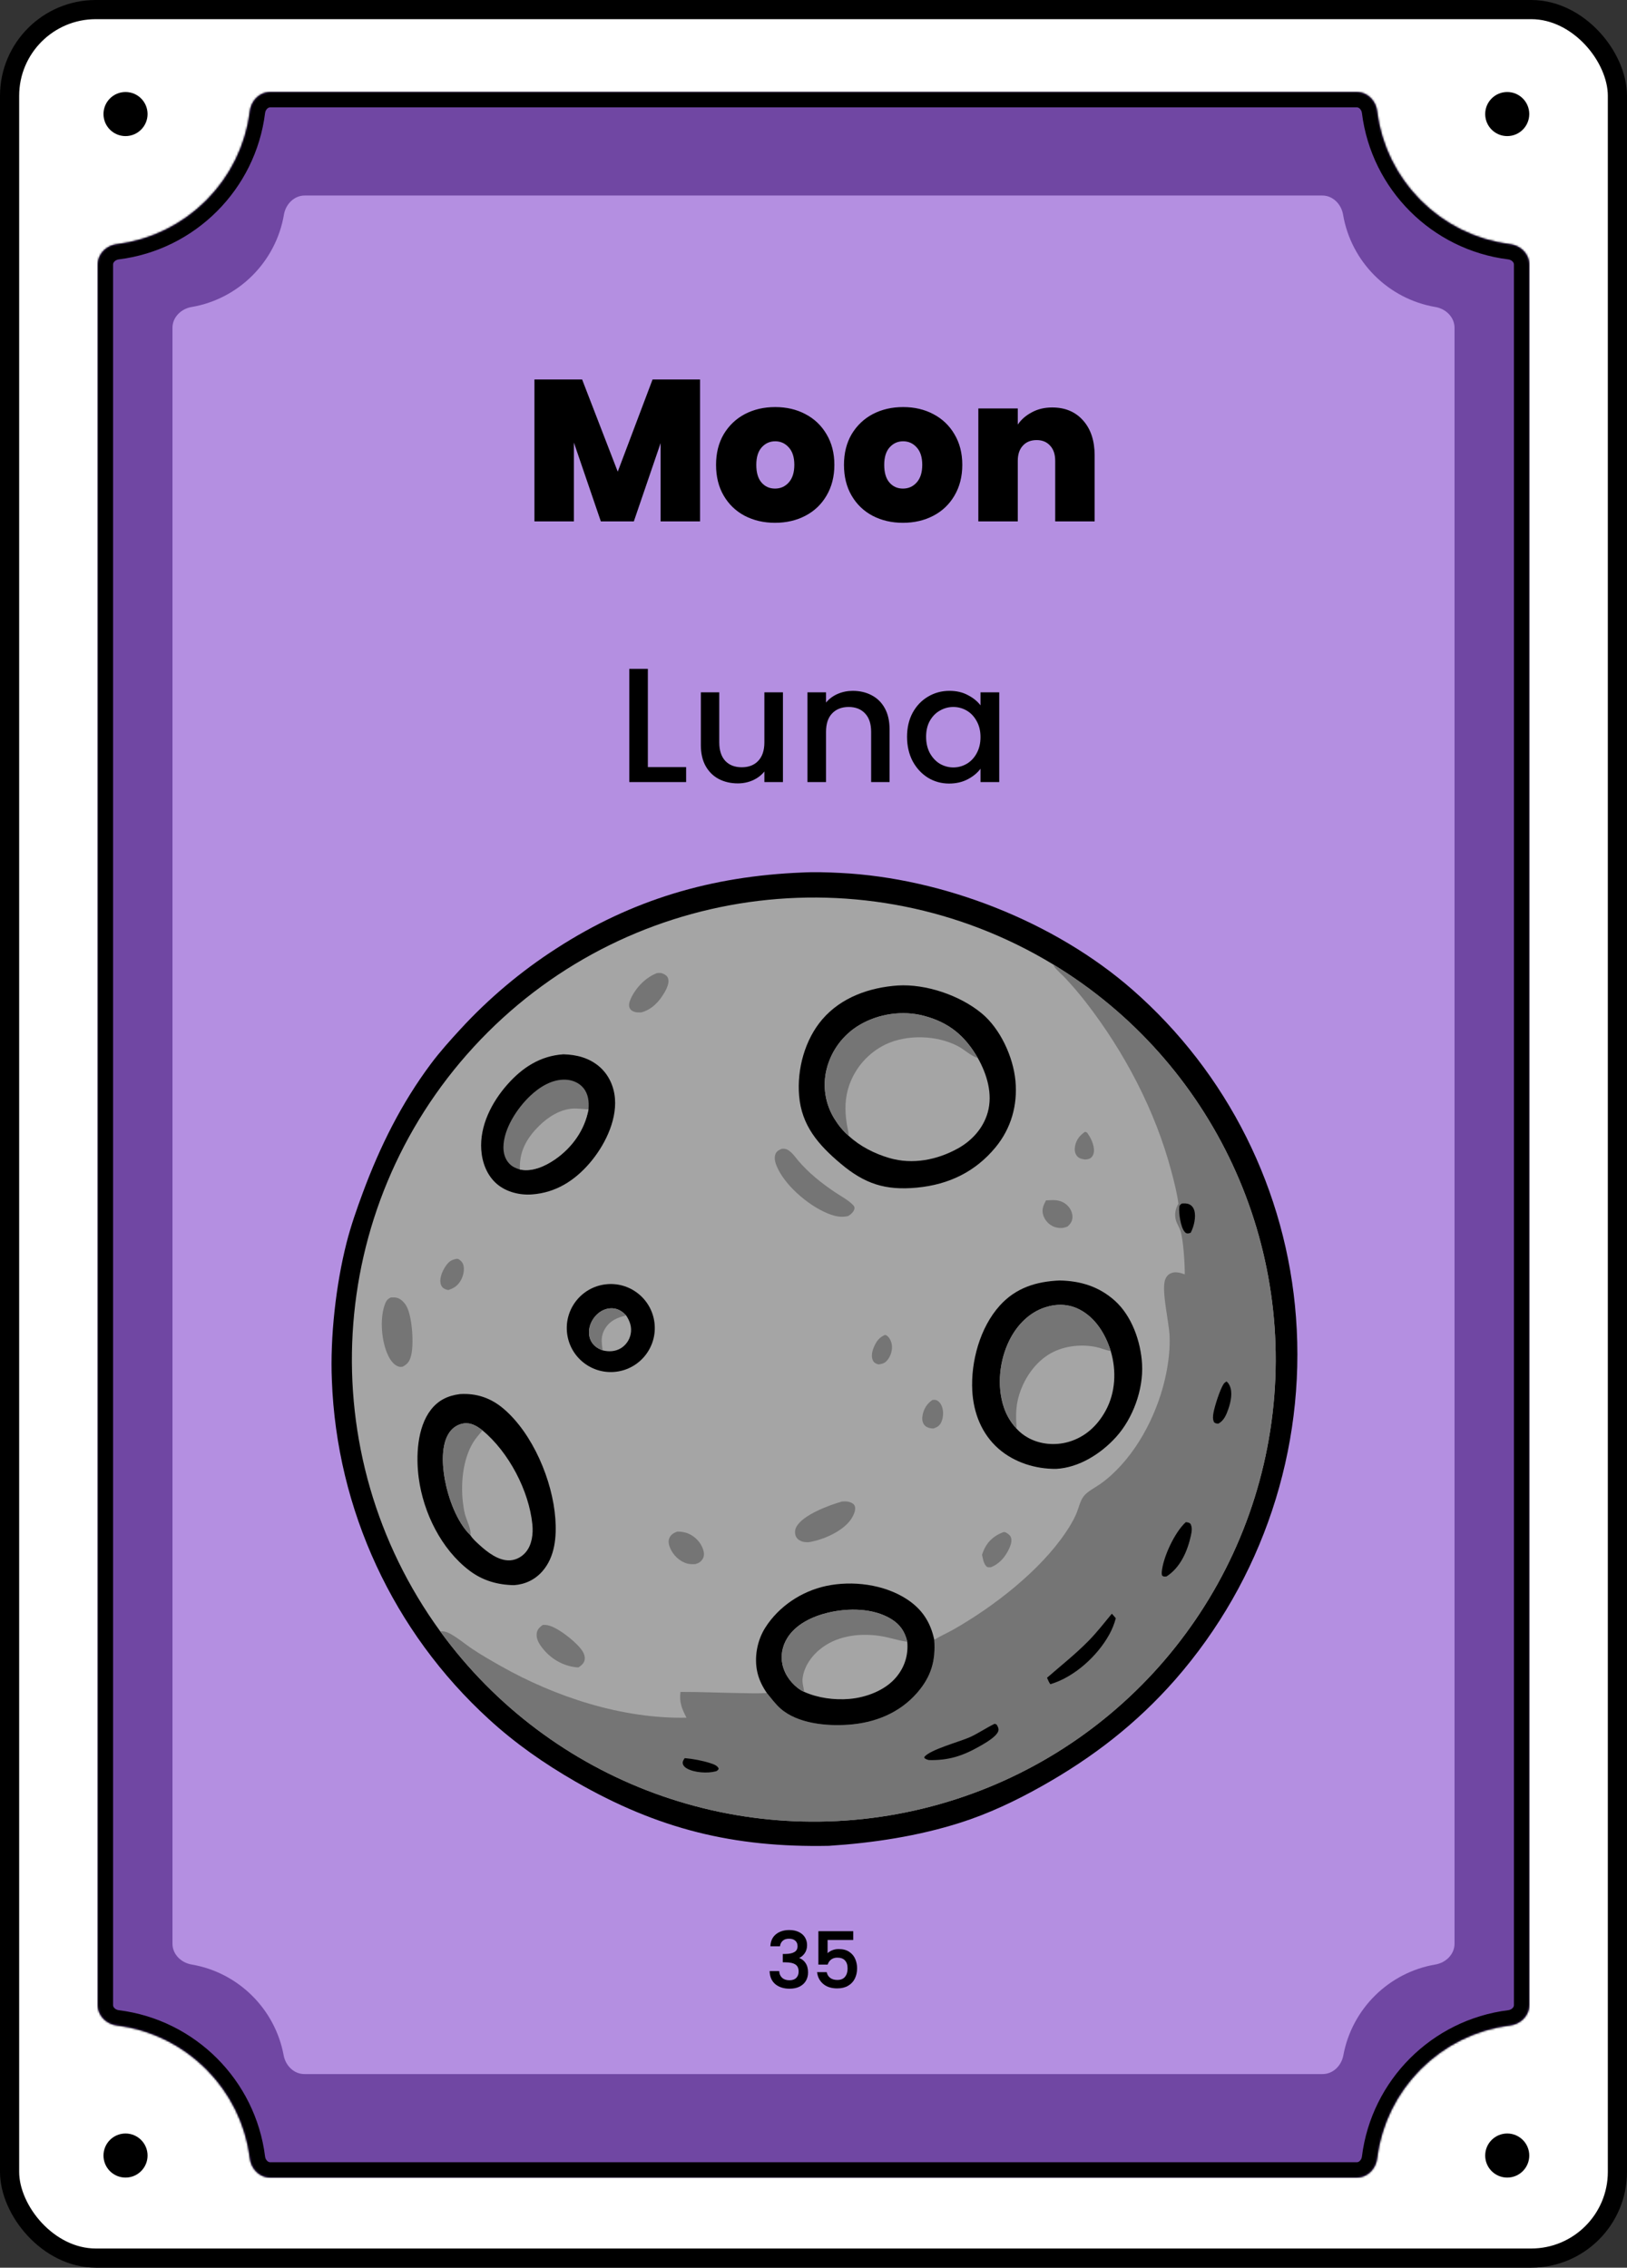 <svg width="849" height="1183" viewBox="0 0 849 1183" fill="none" xmlns="http://www.w3.org/2000/svg">
<rect x="0" y="0" width="849" height="1183" fill="#333333" stroke="none"/>
<rect x="5" y="5" width="839" height="1173" rx="45" fill="white"/>
<rect x="5" y="5" width="839" height="1173" rx="45" stroke="black" stroke-width="10"/>
<circle cx="786.5" cy="1124.5" r="11.5" fill="black"/>
<circle cx="786.5" cy="59.5" r="11.5" fill="black"/>
<path d="M77 1124.5C77 1130.85 71.851 1136 65.5 1136C59.149 1136 54 1130.85 54 1124.5C54 1118.15 59.149 1113 65.5 1113C71.851 1113 77 1118.15 77 1124.5Z" fill="black"/>
<path d="M77 59.5C77 65.851 71.851 71 65.5 71C59.149 71 54 65.851 54 59.5C54 53.149 59.149 48 65.5 48C71.851 48 77 53.149 77 59.5Z" fill="black"/>
<mask id="path-6-inside-1_97_33" fill="white">
<path d="M708 48C713.523 48 717.934 52.5 718.616 57.98C723.122 94.183 751.817 122.878 788.02 127.384C793.5 128.066 798 132.477 798 138V1046C798 1051.52 793.5 1055.93 788.02 1056.62C751.817 1061.12 723.122 1089.82 718.616 1126.02C717.934 1131.5 713.523 1136 708 1136H141C135.477 1136 131.066 1131.5 130.384 1126.02C125.878 1089.82 97.183 1061.12 60.98 1056.62C55.5 1055.93 51 1051.52 51 1046V138C51 132.477 55.5 128.066 60.98 127.384C97.183 122.878 125.878 94.183 130.384 57.98C131.066 52.5 135.477 48 141 48H708Z"/>
</mask>
<path d="M708 48C713.523 48 717.934 52.5 718.616 57.98C723.122 94.183 751.817 122.878 788.02 127.384C793.5 128.066 798 132.477 798 138V1046C798 1051.52 793.5 1055.93 788.02 1056.62C751.817 1061.12 723.122 1089.82 718.616 1126.02C717.934 1131.5 713.523 1136 708 1136H141C135.477 1136 131.066 1131.5 130.384 1126.02C125.878 1089.82 97.183 1061.12 60.98 1056.62C55.5 1055.93 51 1051.52 51 1046V138C51 132.477 55.5 128.066 60.98 127.384C97.183 122.878 125.878 94.183 130.384 57.98C131.066 52.5 135.477 48 141 48H708Z" fill="#7047A3"/>
<path d="M130.384 1126.02L138.322 1125.03L130.384 1126.02ZM718.616 1126.02L710.678 1125.03L718.616 1126.02ZM788.02 1056.62L789.008 1064.56L788.02 1056.62ZM718.616 57.98L726.555 56.992L718.616 57.98ZM718.616 57.98L710.678 58.968C715.635 98.806 747.194 130.365 787.032 135.322L788.02 127.384L789.008 119.445C756.44 115.392 730.608 89.56 726.555 56.992L718.616 57.98ZM798 138H790V1046H798H806V138H798ZM788.02 1056.62L787.032 1048.68C747.194 1053.64 715.635 1085.19 710.678 1125.03L718.616 1126.02L726.555 1127.01C730.608 1094.44 756.44 1068.61 789.008 1064.56L788.02 1056.62ZM708 1136V1128H141V1136V1144H708V1136ZM130.384 1126.02L138.322 1125.03C133.365 1085.19 101.806 1053.64 61.968 1048.68L60.98 1056.62L59.992 1064.56C92.56 1068.61 118.392 1094.44 122.445 1127.01L130.384 1126.02ZM51 1046H59V138H51H43V1046H51ZM60.98 127.384L61.968 135.322C101.806 130.365 133.365 98.806 138.322 58.968L130.384 57.98L122.445 56.992C118.392 89.56 92.56 115.392 59.992 119.445L60.98 127.384ZM141 48V56H708V48V40H141V48ZM130.384 57.98L138.322 58.968C138.438 58.039 138.872 57.231 139.427 56.696C139.954 56.189 140.494 56 141 56V48V40C130.84 40 123.547 48.133 122.445 56.992L130.384 57.98ZM51 138H59C59 137.494 59.189 136.954 59.696 136.427C60.231 135.872 61.039 135.438 61.968 135.322L60.98 127.384L59.992 119.445C51.133 120.547 43 127.84 43 138H51ZM60.98 1056.62L61.968 1048.68C61.039 1048.56 60.231 1048.13 59.696 1047.57C59.189 1047.05 59 1046.51 59 1046H51H43C43 1056.16 51.133 1063.45 59.992 1064.56L60.98 1056.62ZM141 1136V1128C140.494 1128 139.954 1127.81 139.427 1127.3C138.872 1126.77 138.438 1125.96 138.322 1125.03L130.384 1126.02L122.445 1127.01C123.547 1135.87 130.84 1144 141 1144V1136ZM718.616 1126.02L710.678 1125.03C710.562 1125.96 710.128 1126.77 709.573 1127.3C709.046 1127.81 708.506 1128 708 1128V1136V1144C718.16 1144 725.453 1135.87 726.555 1127.01L718.616 1126.02ZM798 1046H790C790 1046.51 789.811 1047.05 789.304 1047.57C788.769 1048.13 787.961 1048.56 787.032 1048.68L788.02 1056.62L789.008 1064.56C797.867 1063.45 806 1056.16 806 1046H798ZM788.02 127.384L787.032 135.322C787.961 135.438 788.769 135.872 789.304 136.427C789.811 136.954 790 137.494 790 138H798H806C806 127.84 797.867 120.547 789.008 119.445L788.02 127.384ZM718.616 57.98L726.555 56.992C725.453 48.133 718.16 40 708 40V48V56C708.506 56 709.046 56.189 709.573 56.696C710.128 57.231 710.562 58.039 710.678 58.968L718.616 57.98Z" fill="black" mask="url(#path-6-inside-1_97_33)"/>
<path d="M690 102C695.523 102 699.911 106.512 700.837 111.957C705.019 136.563 724.437 155.981 749.043 160.163C754.488 161.089 759 165.477 759 171V1014C759 1019.52 754.488 1023.91 749.043 1024.84C724.711 1028.97 705.454 1048 700.984 1072.22C699.993 1077.59 695.633 1082 690.175 1082H158.825C153.367 1082 149.007 1077.59 148.016 1072.22C143.546 1048 124.288 1028.97 99.957 1024.84C94.512 1023.91 90 1019.52 90 1014V171C90 165.477 94.512 161.089 99.957 160.163C124.563 155.981 143.981 136.563 148.163 111.957C149.089 106.512 153.477 102 159 102H690Z" fill="#B48FE1"/>
<path d="M338.065 400.18H358.04V408H328.375V348.925H338.065V400.18ZM408.559 361.165V408H398.869V402.475C397.339 404.402 395.327 405.932 392.834 407.065C390.397 408.142 387.79 408.68 385.014 408.68C381.33 408.68 378.015 407.915 375.069 406.385C372.179 404.855 369.884 402.588 368.184 399.585C366.54 396.582 365.719 392.955 365.719 388.705V361.165H375.324V387.26C375.324 391.453 376.372 394.683 378.469 396.95C380.565 399.16 383.427 400.265 387.054 400.265C390.68 400.265 393.542 399.16 395.639 396.95C397.792 394.683 398.869 391.453 398.869 387.26V361.165H408.559ZM444.974 360.4C448.657 360.4 451.944 361.165 454.834 362.695C457.78 364.225 460.075 366.492 461.719 369.495C463.362 372.498 464.184 376.125 464.184 380.375V408H454.579V381.82C454.579 377.627 453.53 374.425 451.434 372.215C449.337 369.948 446.475 368.815 442.849 368.815C439.222 368.815 436.332 369.948 434.179 372.215C432.082 374.425 431.034 377.627 431.034 381.82V408H421.344V361.165H431.034V366.52C432.62 364.593 434.632 363.092 437.069 362.015C439.562 360.938 442.197 360.4 444.974 360.4ZM473.314 384.37C473.314 379.667 474.277 375.502 476.204 371.875C478.187 368.248 480.851 365.443 484.194 363.46C487.594 361.42 491.334 360.4 495.414 360.4C499.097 360.4 502.299 361.137 505.019 362.61C507.796 364.027 510.006 365.812 511.649 367.965V361.165H521.424V408H511.649V401.03C510.006 403.24 507.767 405.082 504.934 406.555C502.101 408.028 498.871 408.765 495.244 408.765C491.221 408.765 487.537 407.745 484.194 405.705C480.851 403.608 478.187 400.718 476.204 397.035C474.277 393.295 473.314 389.073 473.314 384.37ZM511.649 384.54C511.649 381.31 510.969 378.505 509.609 376.125C508.306 373.745 506.577 371.932 504.424 370.685C502.271 369.438 499.947 368.815 497.454 368.815C494.961 368.815 492.637 369.438 490.484 370.685C488.331 371.875 486.574 373.66 485.214 376.04C483.911 378.363 483.259 381.14 483.259 384.37C483.259 387.6 483.911 390.433 485.214 392.87C486.574 395.307 488.331 397.177 490.484 398.48C492.694 399.727 495.017 400.35 497.454 400.35C499.947 400.35 502.271 399.727 504.424 398.48C506.577 397.233 508.306 395.42 509.609 393.04C510.969 390.603 511.649 387.77 511.649 384.54Z" fill="black"/>
<mask id="path-10-outside-2_97_33" maskUnits="userSpaceOnUse" x="401" y="1006" width="47" height="32" fill="black">
<rect fill="white" x="401" y="1006" width="47" height="32"/>
<path d="M402.32 1015.04C402.48 1012.56 403.427 1010.63 405.16 1009.24C406.92 1007.85 409.16 1007.16 411.88 1007.16C413.747 1007.16 415.36 1007.49 416.72 1008.16C418.08 1008.83 419.107 1009.73 419.8 1010.88C420.493 1012.03 420.84 1013.32 420.84 1014.76C420.84 1016.41 420.4 1017.83 419.52 1019C418.64 1020.17 417.587 1020.96 416.36 1021.36V1021.52C417.933 1022 419.16 1022.88 420.04 1024.16C420.92 1025.41 421.36 1027.03 421.36 1029C421.36 1030.57 421 1031.97 420.28 1033.2C419.56 1034.43 418.493 1035.4 417.08 1036.12C415.667 1036.81 413.973 1037.16 412 1037.16C409.12 1037.16 406.747 1036.43 404.88 1034.96C403.04 1033.47 402.053 1031.33 401.92 1028.56H406.32C406.427 1029.97 406.973 1031.13 407.96 1032.04C408.947 1032.92 410.28 1033.36 411.96 1033.36C413.587 1033.36 414.84 1032.92 415.72 1032.04C416.6 1031.13 417.04 1029.97 417.04 1028.56C417.04 1026.69 416.44 1025.37 415.24 1024.6C414.067 1023.8 412.253 1023.4 409.8 1023.4H408.76V1019.64H409.84C412 1019.61 413.64 1019.25 414.76 1018.56C415.907 1017.87 416.48 1016.77 416.48 1015.28C416.48 1014 416.067 1012.99 415.24 1012.24C414.413 1011.47 413.24 1011.08 411.72 1011.08C410.227 1011.08 409.067 1011.47 408.24 1012.24C407.413 1012.99 406.92 1013.92 406.76 1015.04H402.32ZM444.95 1011.76H431.55V1019.72C432.11 1018.97 432.937 1018.35 434.03 1017.84C435.15 1017.33 436.337 1017.08 437.59 1017.08C439.83 1017.08 441.643 1017.56 443.03 1018.52C444.443 1019.48 445.443 1020.69 446.03 1022.16C446.643 1023.63 446.95 1025.17 446.95 1026.8C446.95 1028.77 446.563 1030.53 445.79 1032.08C445.043 1033.6 443.91 1034.8 442.39 1035.68C440.897 1036.56 439.057 1037 436.87 1037C433.963 1037 431.63 1036.28 429.87 1034.84C428.11 1033.4 427.057 1031.49 426.71 1029.12H431.15C431.443 1030.37 432.097 1031.37 433.11 1032.12C434.123 1032.84 435.39 1033.2 436.91 1033.2C438.803 1033.2 440.217 1032.63 441.15 1031.48C442.11 1030.33 442.59 1028.81 442.59 1026.92C442.59 1025 442.11 1023.53 441.15 1022.52C440.19 1021.48 438.777 1020.96 436.91 1020.96C435.603 1020.96 434.497 1021.29 433.59 1021.96C432.71 1022.6 432.07 1023.48 431.67 1024.6H427.35V1007.76H444.95V1011.76Z"/>
</mask>
<path d="M402.32 1015.04C402.48 1012.56 403.427 1010.63 405.16 1009.24C406.92 1007.85 409.16 1007.16 411.88 1007.16C413.747 1007.16 415.36 1007.49 416.72 1008.16C418.08 1008.83 419.107 1009.73 419.8 1010.88C420.493 1012.03 420.84 1013.32 420.84 1014.76C420.84 1016.41 420.4 1017.83 419.52 1019C418.64 1020.17 417.587 1020.96 416.36 1021.36V1021.52C417.933 1022 419.16 1022.88 420.04 1024.16C420.92 1025.41 421.36 1027.03 421.36 1029C421.36 1030.57 421 1031.97 420.28 1033.2C419.56 1034.43 418.493 1035.4 417.08 1036.12C415.667 1036.81 413.973 1037.16 412 1037.16C409.12 1037.16 406.747 1036.43 404.88 1034.96C403.04 1033.47 402.053 1031.33 401.92 1028.56H406.32C406.427 1029.97 406.973 1031.13 407.96 1032.04C408.947 1032.92 410.28 1033.36 411.96 1033.36C413.587 1033.36 414.84 1032.92 415.72 1032.04C416.6 1031.13 417.04 1029.97 417.04 1028.56C417.04 1026.69 416.44 1025.37 415.24 1024.6C414.067 1023.8 412.253 1023.4 409.8 1023.4H408.76V1019.64H409.84C412 1019.61 413.64 1019.25 414.76 1018.56C415.907 1017.87 416.48 1016.77 416.48 1015.28C416.48 1014 416.067 1012.99 415.24 1012.24C414.413 1011.47 413.24 1011.08 411.72 1011.08C410.227 1011.08 409.067 1011.47 408.24 1012.24C407.413 1012.99 406.92 1013.92 406.76 1015.04H402.32ZM444.95 1011.76H431.55V1019.72C432.11 1018.97 432.937 1018.35 434.03 1017.84C435.15 1017.33 436.337 1017.08 437.59 1017.08C439.83 1017.08 441.643 1017.56 443.03 1018.52C444.443 1019.48 445.443 1020.69 446.03 1022.16C446.643 1023.63 446.95 1025.17 446.95 1026.8C446.95 1028.77 446.563 1030.53 445.79 1032.08C445.043 1033.6 443.91 1034.8 442.39 1035.68C440.897 1036.56 439.057 1037 436.87 1037C433.963 1037 431.63 1036.28 429.87 1034.84C428.11 1033.4 427.057 1031.49 426.71 1029.12H431.15C431.443 1030.37 432.097 1031.37 433.11 1032.12C434.123 1032.84 435.39 1033.2 436.91 1033.2C438.803 1033.2 440.217 1032.63 441.15 1031.48C442.11 1030.33 442.59 1028.81 442.59 1026.92C442.59 1025 442.11 1023.53 441.15 1022.52C440.19 1021.48 438.777 1020.96 436.91 1020.96C435.603 1020.96 434.497 1021.29 433.59 1021.96C432.71 1022.6 432.07 1023.48 431.67 1024.6H427.35V1007.76H444.95V1011.76Z" fill="black"/>
<path d="M402.32 1015.04L402.021 1015.02L402 1015.34H402.32V1015.04ZM405.16 1009.24L404.974 1009L404.973 1009.01L405.16 1009.24ZM416.72 1008.16L416.588 1008.43L416.72 1008.16ZM419.8 1010.88L420.057 1010.72L419.8 1010.88ZM419.52 1019L419.76 1019.18V1019.18L419.52 1019ZM416.36 1021.36L416.267 1021.07L416.06 1021.14V1021.36H416.36ZM416.36 1021.52H416.06V1021.74L416.272 1021.81L416.36 1021.52ZM420.04 1024.16L419.793 1024.33L419.794 1024.33L420.04 1024.16ZM420.28 1033.2L420.021 1033.05L420.28 1033.2ZM417.08 1036.12L417.212 1036.39L417.216 1036.39L417.08 1036.12ZM404.88 1034.96L404.691 1035.19L404.695 1035.2L404.88 1034.96ZM401.92 1028.56V1028.26H401.605L401.62 1028.57L401.92 1028.56ZM406.32 1028.56L406.619 1028.54L406.598 1028.26H406.32V1028.56ZM407.96 1032.04L407.757 1032.26L407.76 1032.26L407.96 1032.04ZM415.72 1032.04L415.932 1032.25L415.935 1032.25L415.72 1032.04ZM415.24 1024.6L415.071 1024.85L415.077 1024.85L415.24 1024.6ZM408.76 1023.4H408.46V1023.7H408.76V1023.4ZM408.76 1019.64V1019.34H408.46V1019.64H408.76ZM409.84 1019.64V1019.94L409.844 1019.94L409.84 1019.64ZM414.76 1018.56L414.605 1018.3L414.602 1018.3L414.76 1018.56ZM415.24 1012.24L415.035 1012.46L415.039 1012.46L415.24 1012.24ZM408.24 1012.24L408.441 1012.46L408.445 1012.46L408.24 1012.24ZM406.76 1015.04V1015.34H407.02L407.057 1015.08L406.76 1015.04ZM402.32 1015.04L402.619 1015.06C402.775 1012.65 403.688 1010.8 405.347 1009.47L405.16 1009.24L404.973 1009.01C403.165 1010.45 402.185 1012.47 402.021 1015.02L402.32 1015.04ZM405.16 1009.24L405.346 1009.48C407.042 1008.14 409.213 1007.46 411.88 1007.46V1007.16V1006.86C409.108 1006.86 406.798 1007.57 404.974 1009L405.16 1009.24ZM411.88 1007.16V1007.46C413.711 1007.46 415.277 1007.79 416.588 1008.43L416.72 1008.16L416.852 1007.89C415.443 1007.2 413.782 1006.86 411.88 1006.86V1007.16ZM416.72 1008.16L416.588 1008.43C417.903 1009.07 418.883 1009.94 419.543 1011.04L419.8 1010.88L420.057 1010.72C419.33 1009.52 418.257 1008.58 416.852 1007.89L416.72 1008.16ZM419.8 1010.88L419.543 1011.04C420.206 1012.13 420.54 1013.37 420.54 1014.76H420.84H421.14C421.14 1013.27 420.78 1011.92 420.057 1010.72L419.8 1010.88ZM420.84 1014.76H420.54C420.54 1016.36 420.116 1017.71 419.28 1018.82L419.52 1019L419.76 1019.18C420.684 1017.95 421.14 1016.47 421.14 1014.76H420.84ZM419.52 1019L419.28 1018.82C418.432 1019.95 417.427 1020.7 416.267 1021.07L416.36 1021.36L416.453 1021.65C417.746 1021.22 418.848 1020.4 419.76 1019.18L419.52 1019ZM416.36 1021.36H416.06V1021.52H416.36H416.66V1021.36H416.36ZM416.36 1021.52L416.272 1021.81C417.785 1022.27 418.954 1023.11 419.793 1024.33L420.04 1024.16L420.287 1023.99C419.366 1022.65 418.082 1021.73 416.448 1021.23L416.36 1021.52ZM420.04 1024.16L419.794 1024.33C420.63 1025.52 421.06 1027.07 421.06 1029H421.36H421.66C421.66 1026.98 421.21 1025.3 420.286 1023.99L420.04 1024.16ZM421.36 1029H421.06C421.06 1030.53 420.711 1031.87 420.021 1033.05L420.28 1033.2L420.539 1033.35C421.289 1032.07 421.66 1030.62 421.66 1029H421.36ZM420.28 1033.2L420.021 1033.05C419.334 1034.22 418.312 1035.16 416.944 1035.85L417.08 1036.12L417.216 1036.39C418.674 1035.64 419.786 1034.63 420.539 1033.35L420.28 1033.2ZM417.08 1036.12L416.948 1035.85C415.585 1036.52 413.939 1036.86 412 1036.86V1037.16V1037.46C414.008 1037.46 415.749 1037.11 417.212 1036.39L417.08 1036.12ZM412 1037.16V1036.86C409.172 1036.86 406.869 1036.14 405.065 1034.72L404.88 1034.96L404.695 1035.2C406.625 1036.71 409.068 1037.46 412 1037.46V1037.16ZM404.88 1034.96L405.069 1034.73C403.307 1033.3 402.35 1031.25 402.22 1028.55L401.92 1028.56L401.62 1028.57C401.757 1031.42 402.773 1033.64 404.691 1035.19L404.88 1034.96ZM401.92 1028.56V1028.86H406.32V1028.56V1028.26H401.92V1028.56ZM406.32 1028.56L406.021 1028.58C406.133 1030.07 406.711 1031.3 407.757 1032.26L407.96 1032.04L408.163 1031.82C407.236 1030.97 406.72 1029.88 406.619 1028.54L406.32 1028.56ZM407.96 1032.04L407.76 1032.26C408.816 1033.21 410.227 1033.66 411.96 1033.66V1033.36V1033.06C410.333 1033.06 409.078 1032.63 408.16 1031.82L407.96 1032.04ZM411.96 1033.36V1033.66C413.641 1033.66 414.98 1033.2 415.932 1032.25L415.72 1032.04L415.508 1031.83C414.7 1032.64 413.533 1033.06 411.96 1033.06V1033.36ZM415.72 1032.04L415.935 1032.25C416.876 1031.28 417.34 1030.04 417.34 1028.56H417.04H416.74C416.74 1029.91 416.324 1030.99 415.505 1031.83L415.72 1032.04ZM417.04 1028.56H417.34C417.34 1026.63 416.714 1025.19 415.403 1024.35L415.24 1024.6L415.077 1024.85C416.166 1025.55 416.74 1026.76 416.74 1028.56H417.04ZM415.24 1024.6L415.409 1024.35C414.161 1023.5 412.275 1023.1 409.8 1023.1V1023.4V1023.7C412.232 1023.7 413.972 1024.1 415.071 1024.85L415.24 1024.6ZM409.8 1023.4V1023.1H408.76V1023.4V1023.7H409.8V1023.4ZM408.76 1023.4H409.06V1019.64H408.76H408.46V1023.4H408.76ZM408.76 1019.64V1019.94H409.84V1019.64V1019.34H408.76V1019.64ZM409.84 1019.64L409.844 1019.94C412.027 1019.91 413.731 1019.55 414.918 1018.82L414.76 1018.56L414.602 1018.3C413.549 1018.96 411.973 1019.31 409.836 1019.34L409.84 1019.64ZM414.76 1018.56L414.915 1018.82C416.163 1018.06 416.78 1016.86 416.78 1015.28H416.48H416.18C416.18 1016.68 415.65 1017.67 414.605 1018.3L414.76 1018.56ZM416.48 1015.28H416.78C416.78 1013.93 416.34 1012.83 415.441 1012.02L415.24 1012.24L415.039 1012.46C415.793 1013.14 416.18 1014.07 416.18 1015.28H416.48ZM415.24 1012.24L415.445 1012.02C414.546 1011.18 413.289 1010.78 411.72 1010.78V1011.08V1011.38C413.191 1011.38 414.281 1011.75 415.035 1012.46L415.24 1012.24ZM411.72 1011.08V1010.78C410.176 1010.78 408.933 1011.18 408.035 1012.02L408.24 1012.24L408.445 1012.46C409.2 1011.75 410.278 1011.38 411.72 1011.38V1011.08ZM408.24 1012.24L408.039 1012.02C407.159 1012.81 406.633 1013.81 406.463 1015L406.76 1015.04L407.057 1015.08C407.207 1014.03 407.667 1013.16 408.441 1012.46L408.24 1012.24ZM406.76 1015.04V1014.74H402.32V1015.04V1015.34H406.76V1015.04ZM444.95 1011.76V1012.06H445.25V1011.76H444.95ZM431.55 1011.76V1011.46H431.25V1011.76H431.55ZM431.55 1019.72H431.25V1020.62L431.79 1019.9L431.55 1019.72ZM434.03 1017.84L433.906 1017.57L433.904 1017.57L434.03 1017.84ZM443.03 1018.52L442.859 1018.77L442.861 1018.77L443.03 1018.52ZM446.03 1022.16L445.751 1022.27L445.753 1022.28L446.03 1022.16ZM445.79 1032.08L445.522 1031.95L445.521 1031.95L445.79 1032.08ZM442.39 1035.68L442.24 1035.42L442.238 1035.42L442.39 1035.68ZM429.87 1034.84L430.06 1034.61L429.87 1034.84ZM426.71 1029.12V1028.82H426.363L426.413 1029.16L426.71 1029.12ZM431.15 1029.12L431.442 1029.05L431.388 1028.82H431.15V1029.12ZM433.11 1032.12L432.932 1032.36L432.936 1032.36L433.11 1032.12ZM441.15 1031.48L440.92 1031.29L440.917 1031.29L441.15 1031.48ZM441.15 1022.52L440.93 1022.72L440.932 1022.73L441.15 1022.52ZM433.59 1021.96L433.766 1022.2L433.768 1022.2L433.59 1021.96ZM431.67 1024.6V1024.9H431.881L431.953 1024.7L431.67 1024.6ZM427.35 1024.6H427.05V1024.9H427.35V1024.6ZM427.35 1007.76V1007.46H427.05V1007.76H427.35ZM444.95 1007.76H445.25V1007.46H444.95V1007.76ZM444.95 1011.76V1011.46H431.55V1011.76V1012.06H444.95V1011.76ZM431.55 1011.76H431.25V1019.72H431.55H431.85V1011.76H431.55ZM431.55 1019.72L431.79 1019.9C432.313 1019.2 433.095 1018.6 434.156 1018.11L434.03 1017.84L433.904 1017.57C432.778 1018.09 431.907 1018.74 431.31 1019.54L431.55 1019.72ZM434.03 1017.84L434.154 1018.11C435.234 1017.62 436.378 1017.38 437.59 1017.38V1017.08V1016.78C436.295 1016.78 435.066 1017.04 433.906 1017.57L434.03 1017.84ZM437.59 1017.08V1017.38C439.789 1017.38 441.537 1017.85 442.859 1018.77L443.03 1018.52L443.201 1018.27C441.75 1017.27 439.871 1016.78 437.59 1016.78V1017.08ZM443.03 1018.52L442.861 1018.77C444.23 1019.7 445.189 1020.86 445.751 1022.27L446.03 1022.16L446.309 1022.05C445.698 1020.52 444.657 1019.26 443.199 1018.27L443.03 1018.52ZM446.03 1022.16L445.753 1022.28C446.351 1023.7 446.65 1025.21 446.65 1026.8H446.95H447.25C447.25 1025.13 446.936 1023.55 446.307 1022.04L446.03 1022.16ZM446.95 1026.8H446.65C446.65 1028.73 446.271 1030.45 445.522 1031.95L445.79 1032.08L446.058 1032.21C446.855 1030.62 447.25 1028.81 447.25 1026.8H446.95ZM445.79 1032.08L445.521 1031.95C444.801 1033.41 443.71 1034.57 442.24 1035.42L442.39 1035.68L442.54 1035.94C444.11 1035.03 445.285 1033.79 446.059 1032.21L445.79 1032.08ZM442.39 1035.68L442.238 1035.42C440.801 1036.27 439.017 1036.7 436.87 1036.7V1037V1037.3C439.096 1037.3 440.992 1036.85 442.542 1035.94L442.39 1035.68ZM436.87 1037V1036.7C434.013 1036.7 431.753 1035.99 430.06 1034.61L429.87 1034.84L429.68 1035.07C431.507 1036.57 433.914 1037.3 436.87 1037.3V1037ZM429.87 1034.84L430.06 1034.61C428.361 1033.22 427.343 1031.38 427.007 1029.08L426.71 1029.12L426.413 1029.16C426.77 1031.61 427.859 1033.58 429.68 1035.07L429.87 1034.84ZM426.71 1029.12V1029.42H431.15V1029.12V1028.82H426.71V1029.12ZM431.15 1029.12L430.858 1029.19C431.167 1030.51 431.86 1031.57 432.932 1032.36L433.11 1032.12L433.288 1031.88C432.333 1031.18 431.72 1030.24 431.442 1029.05L431.15 1029.12ZM433.11 1032.12L432.936 1032.36C434.011 1033.13 435.342 1033.5 436.91 1033.5V1033.2V1032.9C435.438 1032.9 434.236 1032.55 433.284 1031.88L433.11 1032.12ZM436.91 1033.2V1033.5C438.866 1033.5 440.377 1032.9 441.383 1031.67L441.15 1031.48L440.917 1031.29C440.056 1032.35 438.741 1032.9 436.91 1032.9V1033.2ZM441.15 1031.48L441.38 1031.67C442.396 1030.46 442.89 1028.86 442.89 1026.92H442.59H442.29C442.29 1028.76 441.824 1030.21 440.92 1031.29L441.15 1031.48ZM442.59 1026.92H442.89C442.89 1024.95 442.398 1023.4 441.368 1022.31L441.15 1022.52L440.932 1022.73C441.822 1023.67 442.29 1025.05 442.29 1026.92H442.59ZM441.15 1022.52L441.37 1022.32C440.337 1021.2 438.832 1020.66 436.91 1020.66V1020.96V1021.26C438.721 1021.26 440.043 1021.76 440.93 1022.72L441.15 1022.52ZM436.91 1020.96V1020.66C435.55 1020.66 434.378 1021.01 433.412 1021.72L433.59 1021.96L433.768 1022.2C434.615 1021.58 435.657 1021.26 436.91 1021.26V1020.96ZM433.59 1021.96L433.414 1021.72C432.48 1022.4 431.806 1023.33 431.387 1024.5L431.67 1024.6L431.953 1024.7C432.334 1023.63 432.94 1022.8 433.766 1022.2L433.59 1021.96ZM431.67 1024.6V1024.3H427.35V1024.6V1024.9H431.67V1024.6ZM427.35 1024.6H427.65V1007.76H427.35H427.05V1024.6H427.35ZM427.35 1007.76V1008.06H444.95V1007.76V1007.46H427.35V1007.76ZM444.95 1007.76H444.65V1011.76H444.95H445.25V1007.76H444.95Z" fill="black" mask="url(#path-10-outside-2_97_33)"/>
<path d="M365.295 197.975V272H344.715V231.155L330.75 272H313.53L299.46 230.84V272H278.88V197.975H303.765L322.35 246.065L340.515 197.975H365.295ZM404.415 272.735C398.535 272.735 393.25 271.51 388.56 269.06C383.94 266.61 380.3 263.11 377.64 258.56C374.98 254.01 373.65 248.655 373.65 242.495C373.65 236.405 374.98 231.085 377.64 226.535C380.37 221.985 384.045 218.485 388.665 216.035C393.355 213.585 398.64 212.36 404.52 212.36C410.4 212.36 415.65 213.585 420.27 216.035C424.96 218.485 428.635 221.985 431.295 226.535C434.025 231.085 435.39 236.405 435.39 242.495C435.39 248.585 434.025 253.94 431.295 258.56C428.635 263.11 424.96 266.61 420.27 269.06C415.58 271.51 410.295 272.735 404.415 272.735ZM404.415 254.885C407.285 254.885 409.665 253.835 411.555 251.735C413.515 249.565 414.495 246.485 414.495 242.495C414.495 238.505 413.515 235.46 411.555 233.36C409.665 231.26 407.32 230.21 404.52 230.21C401.72 230.21 399.375 231.26 397.485 233.36C395.595 235.46 394.65 238.505 394.65 242.495C394.65 246.555 395.56 249.635 397.38 251.735C399.2 253.835 401.545 254.885 404.415 254.885ZM471.168 272.735C465.288 272.735 460.003 271.51 455.313 269.06C450.693 266.61 447.053 263.11 444.393 258.56C441.733 254.01 440.403 248.655 440.403 242.495C440.403 236.405 441.733 231.085 444.393 226.535C447.123 221.985 450.798 218.485 455.418 216.035C460.108 213.585 465.393 212.36 471.273 212.36C477.153 212.36 482.403 213.585 487.023 216.035C491.713 218.485 495.388 221.985 498.048 226.535C500.778 231.085 502.143 236.405 502.143 242.495C502.143 248.585 500.778 253.94 498.048 258.56C495.388 263.11 491.713 266.61 487.023 269.06C482.333 271.51 477.048 272.735 471.168 272.735ZM471.168 254.885C474.038 254.885 476.418 253.835 478.308 251.735C480.268 249.565 481.248 246.485 481.248 242.495C481.248 238.505 480.268 235.46 478.308 233.36C476.418 231.26 474.073 230.21 471.273 230.21C468.473 230.21 466.128 231.26 464.238 233.36C462.348 235.46 461.403 238.505 461.403 242.495C461.403 246.555 462.313 249.635 464.133 251.735C465.953 253.835 468.298 254.885 471.168 254.885ZM549.051 212.57C555.841 212.57 561.231 214.845 565.221 219.395C569.211 223.875 571.206 229.965 571.206 237.665V272H550.626V240.395C550.626 237.035 549.751 234.41 548.001 232.52C546.251 230.56 543.906 229.58 540.966 229.58C537.886 229.58 535.471 230.56 533.721 232.52C531.971 234.41 531.096 237.035 531.096 240.395V272H510.516V213.095H531.096V221.495C532.916 218.835 535.366 216.7 538.446 215.09C541.526 213.41 545.061 212.57 549.051 212.57Z" fill="black"/>
<path d="M418.318 455.187C425.019 454.816 431.821 455.057 438.522 455.39C492.14 458.057 550.349 480.847 590.835 516.233C640.671 559.789 671.362 621.217 676.271 687.231C681.463 756.12 658.768 824.208 613.285 876.2C593.077 899.196 570.336 916.772 543.712 931.751C530.101 939.408 515.934 946.141 501.03 950.88C479.017 957.881 455.524 961.443 432.516 962.93C382.893 963.931 343.361 954.214 300.209 929.369C284.014 920.045 268.888 909.505 255.097 896.858C205.206 851.294 175.692 787.604 173.176 720.077C172.207 697.563 175.303 670.038 180.85 648.292C183.103 639.459 186.136 630.808 189.305 622.267C198.271 598.111 209.415 575.618 224.898 554.91C229.592 548.631 234.893 542.743 240.196 536.977C255.031 520.833 271.875 506.659 290.316 494.804C329.903 469.218 371.323 457.114 418.318 455.187Z" fill="black"/>
<path d="M229.791 851.128C162.206 758.291 169.498 630.667 247.216 546.133C324.935 461.599 451.498 443.63 549.674 503.191C633.111 553.811 677.791 649.747 662.842 746.186C647.893 842.626 576.266 920.534 481.421 943.518C386.574 966.502 287.229 930.025 229.791 851.128Z" fill="#A5A5A5"/>
<path d="M549.674 503.191C633.111 553.811 677.791 649.747 662.842 746.186C647.893 842.626 576.266 920.534 481.421 943.518C386.574 966.502 287.229 930.025 229.791 851.128C232.458 850.547 235.371 852.467 237.557 853.878C240.536 855.801 243.284 858.078 246.224 860.059C250.942 863.24 256.107 866.192 261.064 869C289.95 885.365 324.77 896.734 358.216 896.085C355.818 891.376 354.367 888.041 355.092 882.638C365.314 882.603 375.524 883.074 385.743 883.24C390.509 883.317 395.413 883.526 400.162 883.201C402.401 885.924 404.657 889 407.304 891.327C416.21 899.159 431.208 900.547 442.518 899.771C456.463 898.815 469.425 893.691 478.688 882.974C485.892 874.64 488.31 866.311 487.505 855.435C490.683 853.477 494.196 851.972 497.455 850.121C518.434 838.206 542.537 819.586 556.122 799.433C558.121 796.468 560.03 793.327 561.484 790.053C562.797 787.1 563.57 782.932 565.583 780.45C567.652 777.901 571.266 776.153 573.944 774.304C575.992 772.888 577.967 771.288 579.815 769.619C594.533 756.331 604.722 735.673 608.567 716.369C609.84 709.976 610.613 703.181 610.293 696.67C609.938 689.452 606.097 673.678 607.908 667.831C608.361 666.37 609.279 665.085 610.664 664.386C613.131 663.141 615.813 663.922 618.236 664.811C618.262 659.545 617.541 646.82 615.97 642.055C615.361 640.206 614.198 638.559 613.637 636.686C612.709 633.589 613.352 630.612 614.932 627.903C614.167 622.366 612.749 616.768 611.321 611.363C602.873 579.374 586.736 548.739 566.492 522.667C563.147 518.387 559.619 514.255 555.916 510.281C554.122 508.371 551.755 506.445 550.215 504.376C549.94 504.008 549.816 503.621 549.674 503.191Z" fill="#757575"/>
<path d="M580.173 841.84C580.922 842.567 581.58 843.422 582.254 844.22C581.428 847.213 580.375 849.893 578.879 852.619C572.7 863.886 560.556 874.971 548.076 878.609C547.337 877.612 546.88 876.376 546.358 875.25C553.736 868.825 561.307 862.874 568.18 855.842C572.521 851.401 576.219 846.605 580.173 841.84Z" fill="black"/>
<path d="M518.975 899.285C519.512 899.351 519.687 899.482 520.133 899.765C520.527 900.501 521.043 901.357 521.06 902.208C521.087 903.488 520.021 904.729 519.156 905.563C516.855 907.784 513.777 909.528 511.017 911.097C502.257 916.08 494.787 918.451 484.712 918.192C483.993 918.007 483.487 917.887 482.852 917.479C482.301 917.126 482.474 917.298 482.317 916.617C485.133 912.742 501.228 908.508 506.27 906.182C510.654 904.159 514.63 901.382 518.975 899.285Z" fill="black"/>
<path d="M618.777 794.067C619.752 794.203 620.475 794.23 621.221 794.948C622.231 796.878 621.898 798.954 621.449 801.002C619.656 809.208 615.993 817.699 608.732 822.391C608.49 822.425 608.269 822.464 608.021 822.46C607.151 822.448 606.976 822.428 606.371 821.863C606.229 821.286 606.167 820.806 606.216 820.209C606.854 812.359 613.023 799.29 618.777 794.067Z" fill="black"/>
<path d="M639.983 720.671C640.756 721.183 641.23 721.978 641.629 722.801C643.349 726.349 642.221 731.462 640.979 735.034C639.95 737.994 638.63 741.251 635.695 742.693C634.67 742.575 634.338 742.632 633.524 741.96C632.748 740.333 632.904 738.751 633.221 737.007C633.851 733.538 636.532 725.047 638.478 722.025C638.843 721.458 639.436 721.048 639.983 720.671Z" fill="black"/>
<path d="M616.722 627.848C618.106 627.77 619.33 627.684 620.614 628.286C621.919 628.897 622.784 630.059 623.196 631.423C624.234 634.862 622.978 640.036 621.317 643.109C620.894 643.233 620.357 643.441 619.921 643.456C619.111 643.485 618.734 643.244 618.201 642.646C616.043 640.229 615.055 632.913 615.375 629.684C615.478 628.649 615.927 628.445 616.722 627.848Z" fill="black"/>
<path d="M357.278 917.181C361.549 917.535 366.668 918.485 370.74 919.829C372.366 920.365 374.201 920.936 375.01 922.559C374.806 923.418 374.601 923.418 373.874 923.944C373.754 923.981 373.636 924.023 373.515 924.056C369.255 925.225 362.218 924.778 358.353 922.528C357.322 921.928 356.439 921.064 356.26 919.831C356.118 918.853 356.79 917.969 357.278 917.181Z" fill="black"/>
<path d="M400.163 883.201C397.899 879.953 396.13 876.376 395.23 872.508C393.415 864.714 395.096 855.741 399.389 849.024C406.445 837.979 418.296 830.109 431.034 827.374C444.756 824.429 461.247 826.492 473.147 834.226C481.095 839.392 485.579 846.227 487.505 855.436C488.311 866.311 485.892 874.64 478.688 882.974C469.425 893.691 456.463 898.815 442.519 899.771C431.208 900.547 416.21 899.159 407.304 891.327C404.657 889 402.401 885.924 400.163 883.201Z" fill="black"/>
<path d="M419.642 882.607C419.055 882.365 418.528 882.102 417.987 881.765C413.315 878.852 409.572 873.937 408.341 868.529C407.236 863.681 408.208 858.762 410.798 854.562C415.278 847.292 423.955 843.259 431.967 841.328C442.519 838.783 455.808 838.802 465.3 844.765C469.815 847.603 472.233 851.321 473.431 856.475C474.051 863.301 472.123 869.591 467.725 874.882C461.951 881.827 452.072 885.526 443.275 886.292C435.46 886.973 426.821 885.833 419.642 882.607Z" fill="#A5A5A5"/>
<path d="M419.642 882.607C419.055 882.365 418.528 882.102 417.987 881.765C413.315 878.852 409.572 873.937 408.341 868.529C407.236 863.681 408.208 858.762 410.798 854.562C415.278 847.292 423.955 843.259 431.967 841.328C442.519 838.783 455.808 838.802 465.3 844.765C469.815 847.603 472.233 851.321 473.431 856.475L473.002 856.418C468.758 855.814 464.678 854.399 460.461 853.655C449.954 851.802 437.951 852.942 429.152 859.405C423.991 863.195 419.706 868.877 418.829 875.368C418.497 877.821 419.34 880.19 419.642 882.607Z" fill="#757575"/>
<path d="M468.45 514.115C483.145 513.207 500.863 519.23 512.212 528.599C521.97 536.656 528.697 551.316 529.873 563.784C531.075 576.53 527.632 588.68 519.456 598.571C508.893 611.35 495.035 617.957 478.653 619.543C478.538 619.554 478.424 619.569 478.309 619.579C461.918 621.089 451.256 617.596 438.738 607.084C427.141 597.346 418.27 587.24 416.986 571.556C415.854 557.74 419.986 542.355 429.126 531.742C439.004 520.273 453.721 515.148 468.45 514.115Z" fill="black"/>
<path d="M442.91 592.581C439.935 590.084 437.427 586.92 435.396 583.623C430.583 575.872 429.126 566.497 431.361 557.651C433.798 548.005 439.989 539.733 448.556 534.675C458.452 528.825 471.033 526.991 482.147 529.94C495.344 533.442 503.548 540.383 510.244 551.939C515 560.372 518.105 570.608 515.443 580.231C513.182 588.405 507.304 594.962 499.98 599.047C489.054 605.141 476.185 607.667 464.08 604.114C456.384 601.856 448.825 598.057 442.91 592.581Z" fill="#A5A5A5"/>
<path d="M442.91 592.581C439.935 590.084 437.427 586.92 435.396 583.623C430.583 575.872 429.126 566.497 431.361 557.651C433.798 548.005 439.989 539.733 448.556 534.675C458.452 528.825 471.033 526.991 482.147 529.94C495.344 533.442 503.548 540.383 510.244 551.939C510.147 551.909 510.05 551.883 509.954 551.851C506.337 550.655 503.186 547.484 499.765 545.704C488.788 539.993 473.296 539.53 462.107 544.855C453.185 549.174 446.35 556.87 443.114 566.24C440.867 572.688 440.793 579.136 441.799 585.839C442.133 588.073 442.8 590.327 442.91 592.581Z" fill="#757575"/>
<path d="M552.866 668.003C563.738 668.193 573.403 671.109 581.655 678.472C590.612 686.464 595.293 699.877 595.951 711.623C596.691 724.826 591.243 739.878 582.376 749.675C574.49 758.389 563.065 765.641 551.117 766.284C540.334 766.384 529.197 762.921 521.006 755.717C512.234 748.002 507.989 737.082 507.36 725.602C506.525 710.401 511.368 692.503 521.738 681.057C530.109 671.818 540.695 668.538 552.866 668.003Z" fill="black"/>
<path d="M530.506 745.357C527.453 742.047 525.292 738.501 523.849 734.223C520.059 722.996 521.544 709.506 526.832 698.996C530.716 691.276 537.085 684.661 545.463 681.982C551.505 680.049 557.661 680.203 563.341 683.151C571.728 687.505 576.907 696.074 579.615 704.848C582.65 715.097 582.117 726.452 576.952 735.92C572.669 743.771 566.256 749.709 557.561 752.212C550.649 754.202 542.848 753.564 536.513 750.068C534.261 748.844 532.231 747.252 530.506 745.357Z" fill="#A5A5A5"/>
<path d="M530.506 745.357C527.453 742.047 525.292 738.501 523.849 734.223C520.059 722.996 521.544 709.506 526.832 698.996C530.716 691.276 537.085 684.661 545.463 681.982C551.505 680.049 557.661 680.203 563.341 683.151C571.728 687.505 576.907 696.074 579.615 704.848C579.43 704.813 579.244 704.78 579.059 704.742C576.641 704.247 574.327 703.193 571.852 702.69C563.637 701.018 554.132 702.229 546.999 706.757C538.839 711.939 533.036 721.396 531.014 730.764C529.963 735.634 530.168 740.425 530.506 745.357Z" fill="#757575"/>
<path d="M239.906 727.279C239.936 727.276 239.966 727.271 239.997 727.269C248.632 726.732 256.171 729.288 262.776 734.911C278.02 747.889 288.357 772.434 289.786 792.244C290.472 801.758 289.603 812.208 283.036 819.688C279.171 824.089 274.067 826.523 268.258 826.942C259.664 826.805 251.856 824.575 244.96 819.346C230.248 808.193 220.948 789.177 218.516 771.145C217.004 759.936 217.608 744.758 224.863 735.429C228.744 730.439 233.747 728.08 239.906 727.279Z" fill="black"/>
<path d="M245.531 800.96C238.34 794.029 233.909 781.465 232.132 771.876C230.776 764.564 230.013 753.454 234.648 747.062C236.412 744.63 239.129 742.911 242.135 742.545C245.89 742.089 248.942 743.976 251.761 746.194C265.447 757.477 276.055 777.697 277.802 795.258C278.289 800.159 277.627 805.868 274.355 809.756C272.353 812.134 269.418 813.77 266.297 813.992C260.212 814.426 254.214 809.663 249.996 805.798C248.503 804.43 246.565 802.7 245.531 800.96Z" fill="#A5A5A5"/>
<path d="M245.531 800.96C238.34 794.029 233.909 781.465 232.132 771.876C230.776 764.564 230.013 753.454 234.648 747.062C236.412 744.63 239.129 742.911 242.135 742.545C245.89 742.089 248.942 743.976 251.761 746.194C250.001 748.391 248.211 750.275 246.762 752.717C241.559 761.486 240.421 773.48 241.512 783.429C241.746 785.556 242.066 787.748 242.602 789.823C243.451 793.116 245.951 797.623 245.531 800.96Z" fill="#757575"/>
<path d="M294.003 550.014C300.814 550.184 307.31 551.831 312.611 556.313C317.615 560.545 320.415 566.725 320.903 573.212C321.802 585.183 315.182 598.117 307.551 606.931C299.65 616.058 289.933 622.171 277.723 623.096C271.362 623.606 264.283 621.896 259.36 617.711C254.14 613.275 251.593 606.557 251.134 599.851C250.274 587.274 256.601 574.994 264.735 565.794C272.611 556.884 281.96 550.801 294.003 550.014Z" fill="black"/>
<path d="M271.297 610.101C269.163 609.489 267.393 608.705 265.816 607.096C263.569 604.802 262.67 601.61 262.699 598.459C262.787 588.779 269.905 578.085 276.681 571.665C281.592 567.012 288.16 562.925 295.176 563.242C298.622 563.398 302.001 564.754 304.278 567.404C307.039 570.618 307.408 574.656 307.101 578.697C305.15 589.416 298.58 598.645 289.645 604.824C284.656 608.275 278.012 611.336 271.797 610.201C271.63 610.17 271.464 610.134 271.297 610.101Z" fill="#757575"/>
<path d="M271.297 610.101C271.286 609.589 271.28 609.076 271.282 608.563C271.293 599.854 275.383 593.169 281.452 587.202C286.042 582.689 292.271 578.725 298.89 578.334C301.58 578.176 304.385 578.664 307.101 578.697C305.15 589.416 298.58 598.645 289.645 604.824C284.656 608.275 278.012 611.336 271.797 610.201C271.63 610.17 271.464 610.134 271.297 610.101Z" fill="#A5A5A5"/>
<path d="M315.921 670.023C328.511 668.479 339.97 677.435 341.51 690.026C343.05 702.617 334.09 714.072 321.498 715.609C308.913 717.144 297.464 708.189 295.924 695.604C294.384 683.018 303.336 671.567 315.921 670.023Z" fill="black"/>
<path d="M314.45 704.439C312.976 703.907 311.608 703.228 310.433 702.175C308.417 700.371 307.39 697.941 307.338 695.25C307.27 691.716 308.923 688.175 311.454 685.753C313.617 683.683 316.525 682.355 319.554 682.513C322.539 682.669 324.743 684.11 326.731 686.234C328.722 689.224 329.831 692.406 329.081 696.036C328.464 699.06 326.63 701.698 324.01 703.33C321.121 705.096 317.67 705.284 314.45 704.439Z" fill="#A5A5A5"/>
<path d="M314.45 704.439C312.976 703.907 311.608 703.228 310.433 702.175C308.417 700.371 307.39 697.941 307.338 695.25C307.27 691.716 308.923 688.175 311.454 685.753C313.617 683.683 316.525 682.355 319.554 682.513C322.539 682.669 324.743 684.11 326.731 686.234C322.244 687.298 318.343 688.886 315.812 693.01C313.302 697.099 313.965 700.049 314.45 704.439Z" fill="#757575"/>
<path d="M407.912 599.315C408.213 599.294 408.514 599.27 408.815 599.264C412.032 599.203 414.558 603.166 416.43 605.363C422.06 611.97 428.427 617.012 435.582 621.871C438.595 623.917 442.647 626.014 445.136 628.633C445.715 629.242 446.01 629.73 445.847 630.61C445.556 632.183 443.91 633.605 442.612 634.368C439.492 635.122 436.713 634.731 433.724 633.702C423.412 630.149 410.765 619.671 405.959 609.795C404.858 607.532 403.665 604.591 404.629 602.094C405.242 600.51 406.434 599.959 407.912 599.315Z" fill="#757575"/>
<path d="M203.923 676.863C204.963 676.818 206.136 676.771 207.149 677.048C209.303 677.635 211.056 679.51 212.115 681.402C215.158 686.836 216.197 702.074 214.29 708.014C213.45 710.63 212.392 711.753 210.006 713.024C209.381 713.072 208.729 713.123 208.118 712.951C205.651 712.256 203.881 709.78 202.781 707.619C199.107 700.399 198.043 688.462 200.716 680.784C201.413 678.781 202 677.787 203.923 676.863Z" fill="#757575"/>
<path d="M439.299 783.327C441.123 783.185 442.494 783.161 444.192 783.927C445.112 784.343 445.855 784.898 446.126 785.932C446.697 788.107 445.068 791.194 443.85 792.893C439.42 799.072 429.136 803.476 421.817 804.554C420.493 804.525 419.311 804.522 418.075 803.983C416.722 803.392 415.67 802.552 415.167 801.122C414.61 799.537 414.824 797.902 415.625 796.442C419.01 790.271 432.636 785.207 439.299 783.327Z" fill="#757575"/>
<path d="M283.217 847.678C283.715 847.665 284.212 847.654 284.71 847.686C289.969 848.02 299.439 855.713 302.715 859.68C304.112 861.372 305.39 863.406 305.119 865.699C304.889 867.634 303.407 868.737 301.946 869.812C301.559 869.828 301.195 869.84 300.809 869.8C293.698 869.054 287.47 865.396 283.071 859.814C281.346 857.626 279.653 854.888 280.084 851.986C280.393 849.909 281.623 848.896 283.217 847.678Z" fill="#757575"/>
<path d="M342.897 507.63C344.049 507.539 344.99 507.473 346.06 507.975C347.32 508.567 348.245 509.153 348.667 510.572C349.33 512.801 347.876 515.793 346.793 517.67C343.962 522.576 340.175 526.66 334.588 528.165C333.455 528.187 332.263 528.206 331.164 527.893C330.051 527.576 328.995 526.868 328.531 525.771C327.845 524.151 328.565 522.255 329.256 520.772C331.884 515.133 337.034 509.787 342.897 507.63Z" fill="#757575"/>
<path d="M353.379 799.01C355.416 798.965 357.556 799.302 359.415 800.144C362.83 801.692 365.608 804.59 366.841 808.154C367.391 809.744 367.637 811.485 366.803 813.022C365.878 814.73 364.682 815.427 362.867 815.959C361.09 816.046 359.406 816.036 357.716 815.4C354.189 814.071 351.35 811.259 349.808 807.84C349.041 806.141 348.526 804.145 349.292 802.351C350.065 800.538 351.609 799.657 353.379 799.01Z" fill="#757575"/>
<path d="M545.8 626.233C546.961 626.16 548.126 626.08 549.289 626.068C552.325 626.039 555.048 626.825 557.19 629.072C558.723 630.679 559.711 632.833 559.624 635.078C559.543 637.114 558.561 638.508 557.096 639.831C556.729 639.981 556.358 640.118 555.982 640.242C553.759 640.958 551.087 640.622 549.042 639.526C546.87 638.362 545.074 636.257 544.365 633.887C543.462 630.867 544.47 628.867 545.8 626.233Z" fill="#757575"/>
<path d="M523.622 799.27C524.009 799.247 524.147 799.208 524.563 799.354C525.507 799.687 526.934 800.759 527.384 801.689C528.285 803.55 527.465 805.926 526.684 807.683C524.753 812.031 521.55 815.866 517.036 817.594C516.339 817.662 515.823 817.638 515.137 817.496C513.224 816.039 512.983 813.299 512.442 811.093C512.789 809.998 513.214 808.928 513.714 807.891C515.773 803.671 519.256 800.859 523.622 799.27Z" fill="#757575"/>
<path d="M238.324 656.69L239.187 656.789C240.282 657.536 241.235 658.311 241.683 659.606C242.541 662.083 241.833 665.338 240.646 667.595C239.119 670.495 236.993 672.063 233.899 672.982C233.031 672.804 232.165 672.533 231.425 672.027C230.516 671.405 230.011 670.315 229.845 669.253C229.39 666.352 231.004 662.705 232.641 660.389C234.277 658.075 235.556 657.187 238.324 656.69Z" fill="#757575"/>
<path d="M486.522 730.342C487.235 730.268 487.964 730.175 488.648 730.459C490.008 731.025 491.01 732.371 491.502 733.72C492.447 736.306 492.307 739.52 491.133 742.008C490.266 743.846 489.025 744.536 487.178 745.206C486.71 745.192 486.245 745.185 485.781 745.12C484.348 744.921 483.025 744.348 482.166 743.142C481.162 741.733 481.109 739.894 481.426 738.251C482.076 734.883 483.728 732.28 486.522 730.342Z" fill="#757575"/>
<path d="M461.907 696.361C462.342 696.547 462.441 696.568 462.871 696.868C464.24 697.821 465.138 699.927 465.368 701.518C465.756 704.207 464.9 707.167 463.244 709.3C461.847 711.098 460.665 711.476 458.462 711.8C458.09 711.698 457.953 711.668 457.564 711.524C456.526 711.137 455.884 710.625 455.442 709.614C454.438 707.323 455.188 704.589 456.156 702.418C457.426 699.566 458.986 697.529 461.907 696.361Z" fill="#757575"/>
<path d="M566.173 590.459C566.573 590.541 566.89 590.697 567.26 590.864C568.911 593.13 570.295 595.884 570.746 598.665C571.002 600.24 570.88 602.111 569.841 603.405C568.839 604.654 567.724 604.75 566.228 604.903C564.424 604.587 562.857 604.363 561.755 602.758C560.751 601.293 560.664 599.518 561 597.824C561.651 594.548 563.458 592.277 566.173 590.459Z" fill="#757575"/>
</svg>
